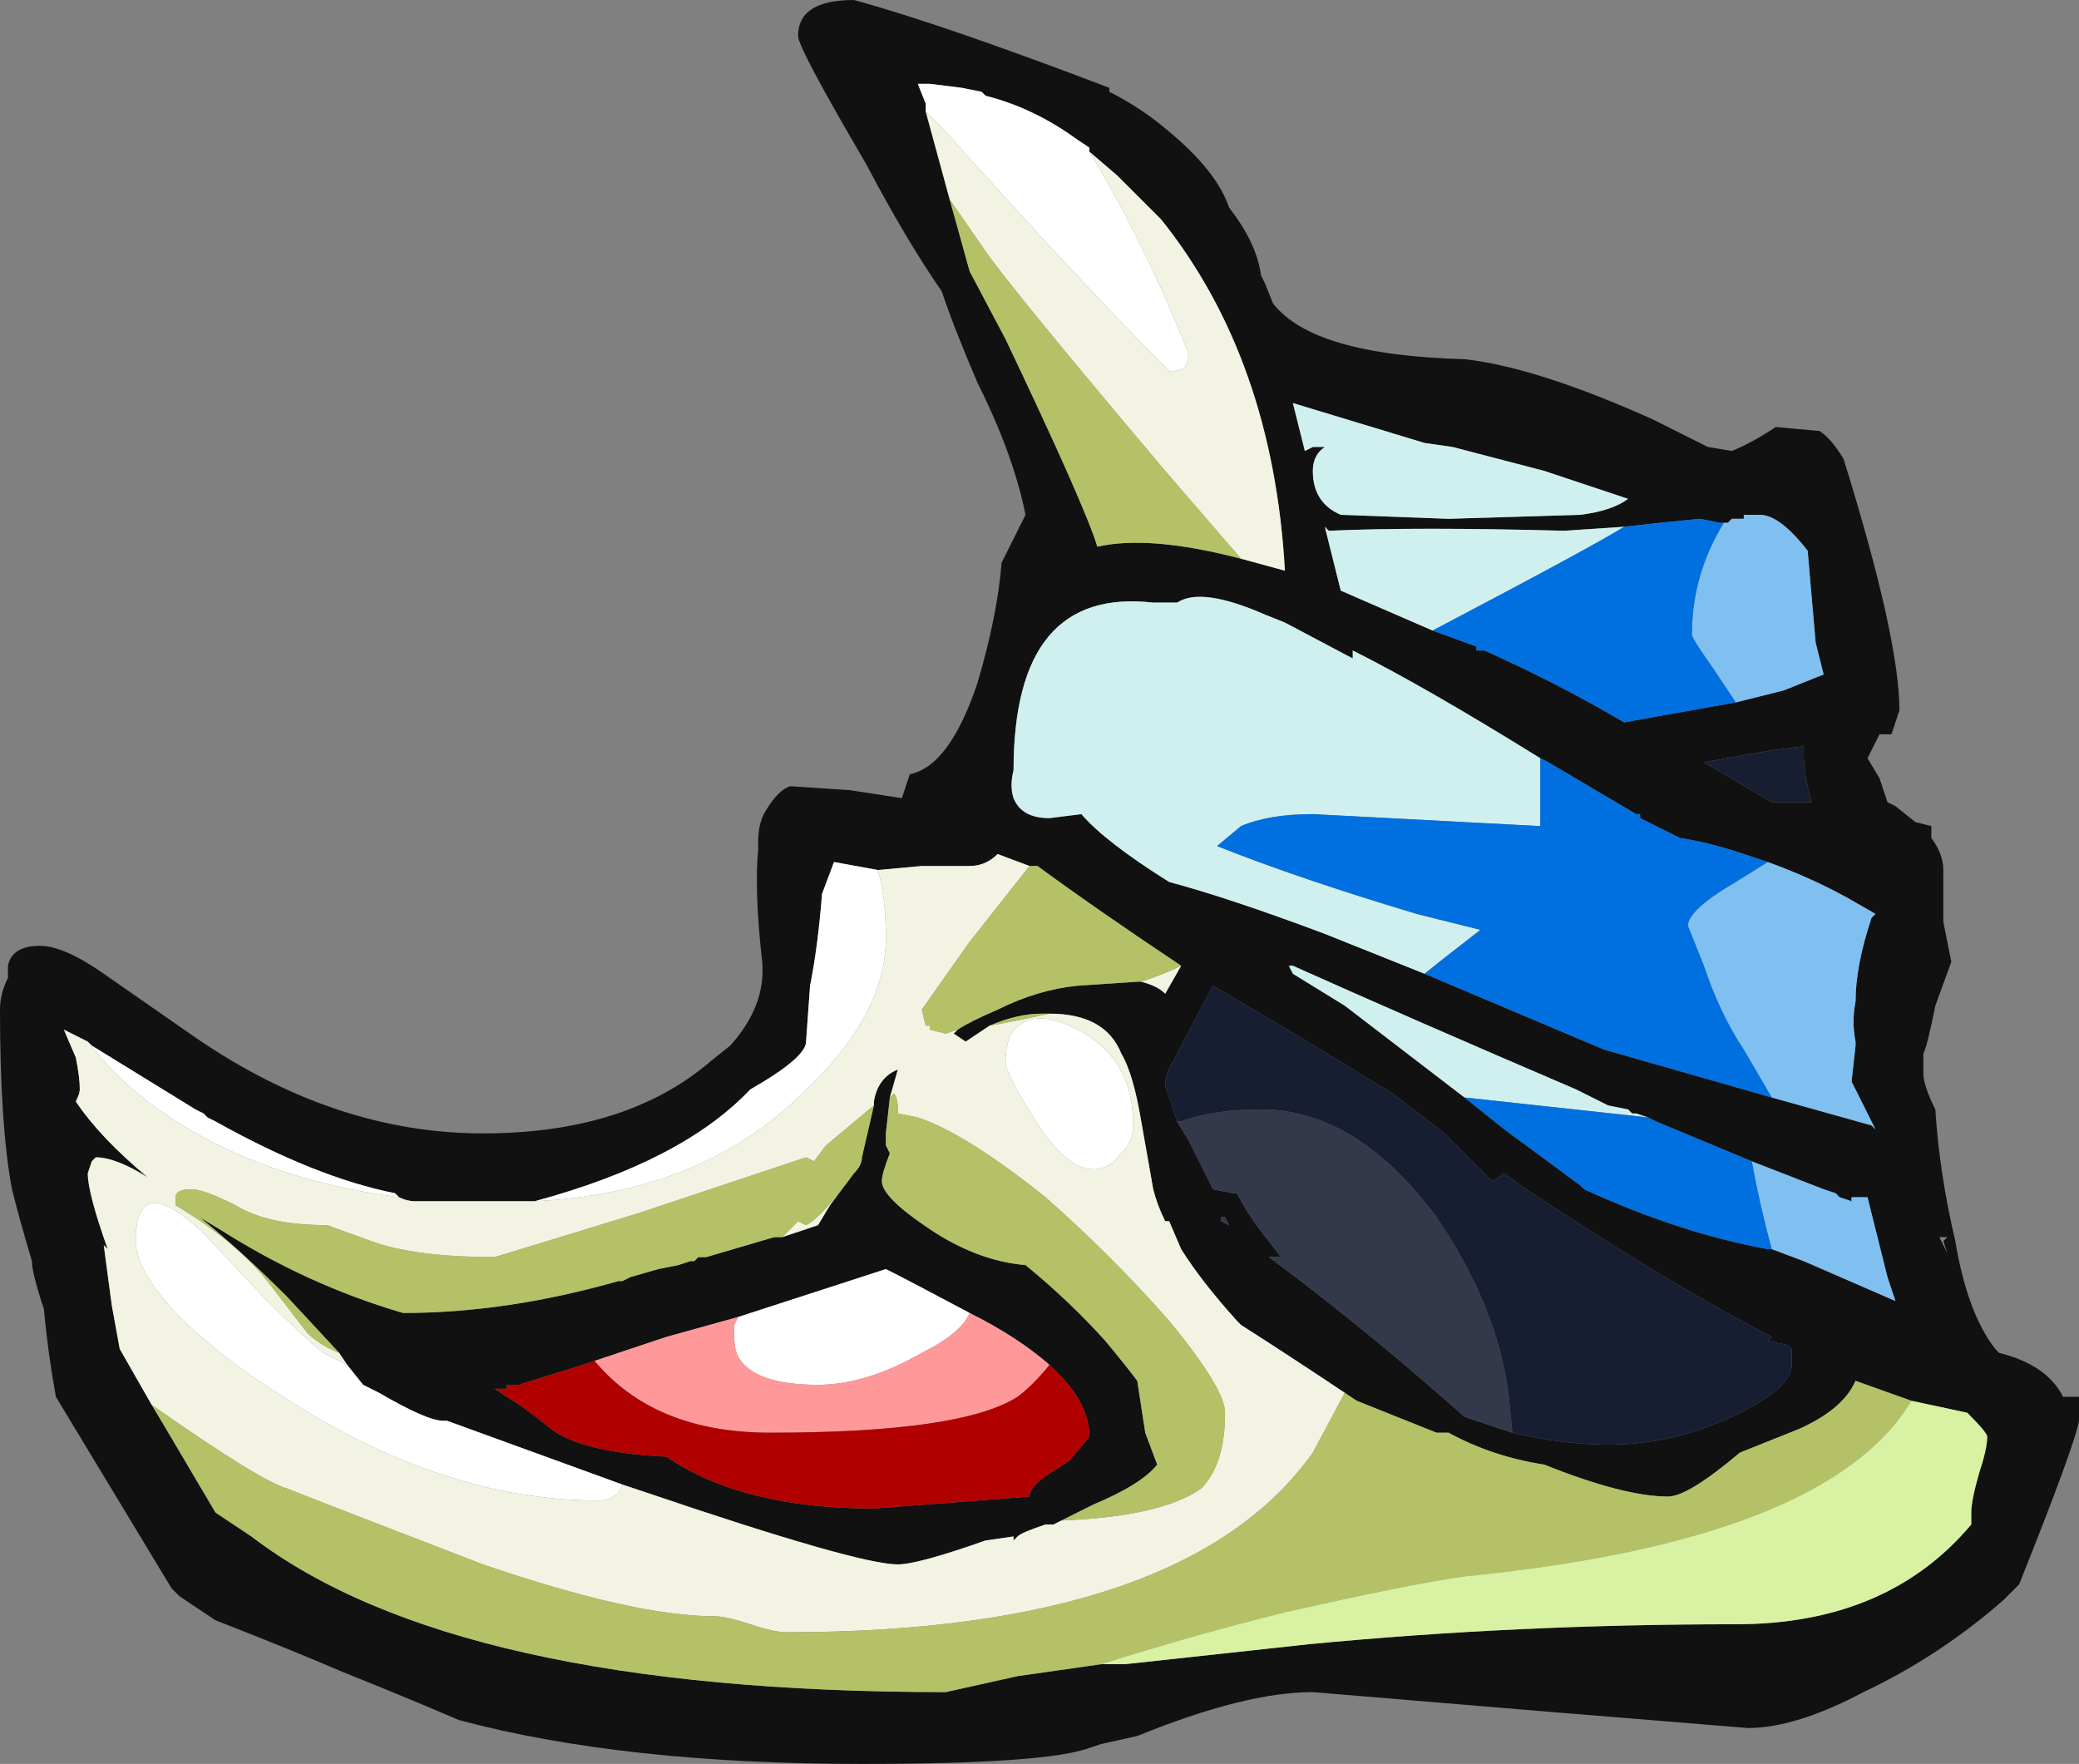<?xml version="1.0" encoding="UTF-8" standalone="no"?>
<svg xmlns:ffdec="https://www.free-decompiler.com/flash" xmlns:xlink="http://www.w3.org/1999/xlink" ffdec:objectType="shape" height="22.1px" width="26.05px" xmlns="http://www.w3.org/2000/svg">
  <rect width="100%" height="100%" fill="#808080" stroke="none"/>
  <g transform="matrix(1.0, 0.0, 0.0, 1.0, 21.65, 16.45)">
    <path d="M1.15 -11.05 Q1.3 -10.95 1.45 -10.7 2.15 -8.45 2.15 -7.55 2.1 -7.4 2.05 -7.25 L1.9 -7.25 1.75 -6.95 1.9 -6.7 2.0 -6.4 2.1 -6.35 2.35 -6.15 2.55 -6.1 2.55 -5.95 Q2.7 -5.75 2.7 -5.55 L2.7 -4.9 2.8 -4.4 2.6 -3.85 Q2.5 -3.35 2.45 -3.25 L2.45 -3.0 Q2.45 -2.85 2.6 -2.55 2.65 -1.75 2.85 -0.9 3.0 0.0 3.35 0.45 L3.4 0.5 Q4.0 0.65 4.2 1.05 L4.4 1.05 4.4 1.35 Q4.35 1.65 3.65 3.4 L3.45 3.6 Q2.65 4.3 1.7 4.75 0.85 5.2 0.25 5.2 L-2.2 5.0 -5.2 4.75 Q-6.05 4.75 -7.4 5.3 L-7.85 5.4 -8.0 5.45 Q-8.55 5.65 -10.85 5.65 -13.85 5.65 -15.9 5.1 -16.6 4.8 -17.35 4.5 -18.05 4.2 -18.95 3.85 L-19.4 3.55 -19.5 3.45 -20.95 1.05 Q-21.05 0.5 -21.1 -0.05 -21.25 -0.5 -21.25 -0.65 -21.4 -1.15 -21.5 -1.55 -21.65 -2.35 -21.65 -3.8 -21.65 -4.0 -21.55 -4.2 L-21.55 -4.35 Q-21.5 -4.6 -21.15 -4.6 -20.85 -4.6 -20.35 -4.25 L-19.2 -3.45 Q-17.45 -2.25 -15.6 -2.25 -13.8 -2.25 -12.75 -3.15 L-12.5 -3.35 Q-12.05 -3.85 -12.1 -4.4 -12.2 -5.3 -12.15 -5.8 L-12.15 -5.9 Q-12.15 -6.15 -12.05 -6.3 -11.9 -6.55 -11.75 -6.6 L-11.0 -6.55 -10.35 -6.45 -10.25 -6.75 Q-9.75 -6.85 -9.4 -7.9 -9.15 -8.75 -9.1 -9.4 L-8.8 -10.0 Q-8.95 -10.75 -9.4 -11.65 -9.7 -12.35 -9.85 -12.8 -10.3 -13.45 -10.8 -14.4 -11.65 -15.85 -11.65 -16.0 -11.65 -16.45 -10.95 -16.45 -9.85 -16.15 -7.75 -15.35 L-7.75 -15.3 Q-7.35 -15.1 -7.0 -14.8 -6.4 -14.3 -6.25 -13.85 -5.9 -13.4 -5.85 -13.0 L-5.8 -12.9 -5.7 -12.65 Q-5.2 -12.0 -3.3 -11.95 -2.4 -11.85 -0.95 -11.2 L-0.25 -10.85 0.05 -10.8 Q0.3 -10.9 0.6 -11.1 L1.15 -11.05 M0.1 -7.65 L0.7 -7.8 1.2 -8.0 1.1 -8.4 1.0 -9.55 Q0.65 -10.0 0.4 -10.0 L0.2 -10.0 0.2 -9.95 0.05 -9.95 0.0 -9.9 -0.05 -9.9 -0.1 -9.9 -0.35 -9.95 -0.85 -9.9 -1.3 -9.85 -2.05 -9.8 Q-3.9 -9.85 -5.0 -9.8 L-5.05 -9.85 -4.85 -9.05 -3.7 -8.55 -3.15 -8.35 -3.15 -8.3 -3.05 -8.3 Q-2.15 -7.9 -1.3 -7.4 L0.1 -7.65 M1.05 -6.4 Q0.95 -6.75 0.95 -7.0 L0.95 -7.1 0.55 -7.05 -0.3 -6.9 0.55 -6.4 1.05 -6.4 M0.5 -5.65 L0.2 -5.75 Q-0.25 -5.9 -0.6 -5.95 L-1.1 -6.2 -1.1 -6.25 -1.15 -6.25 -2.25 -6.9 -2.35 -6.95 Q-3.8 -7.85 -4.7 -8.3 L-4.7 -8.2 -5.55 -8.65 -5.8 -8.75 Q-6.6 -9.1 -6.9 -8.9 L-7.2 -8.9 Q-8.95 -9.1 -8.95 -6.8 -9.0 -6.6 -8.95 -6.45 -8.85 -6.2 -8.5 -6.2 L-8.1 -6.25 Q-7.8 -5.9 -7.0 -5.4 -6.25 -5.2 -5.05 -4.75 L-3.8 -4.25 -1.55 -3.3 0.55 -2.7 1.8 -2.35 1.85 -2.3 1.55 -2.9 1.6 -3.35 1.6 -3.4 Q1.55 -3.65 1.6 -3.9 1.6 -4.35 1.8 -4.95 L1.85 -5.0 1.5 -5.2 Q1.05 -5.45 0.5 -5.65 M0.55 -0.8 L0.95 -0.65 2.1 -0.15 2.0 -0.45 1.75 -1.45 1.55 -1.45 1.55 -1.4 1.4 -1.45 1.35 -1.5 1.2 -1.55 0.3 -1.9 -0.9 -2.4 -1.0 -2.45 -1.15 -2.5 -1.2 -2.5 -1.25 -2.55 -1.5 -2.6 -1.9 -2.8 Q-4.0 -3.7 -5.45 -4.35 L-5.5 -4.35 -5.45 -4.25 -4.8 -3.85 -3.3 -2.7 -2.8 -2.3 -1.85 -1.6 -1.8 -1.55 Q-0.6 -1.0 0.5 -0.8 L0.55 -0.8 M2.65 -0.95 L2.75 -0.75 2.7 -0.9 2.75 -0.95 2.65 -0.95 M-7.85 4.4 L-7.55 4.4 -5.25 4.15 Q-2.65 3.9 0.1 3.9 2.0 3.9 3.05 2.65 L3.05 2.5 Q3.05 2.35 3.15 2.0 3.25 1.7 3.25 1.55 3.25 1.5 3.0 1.25 L2.3 1.1 1.6 0.85 Q1.45 1.2 0.9 1.45 L0.15 1.75 Q-0.5 2.3 -0.75 2.3 -1.3 2.3 -2.3 1.9 -2.95 1.8 -3.5 1.5 L-3.65 1.5 -4.65 1.1 -4.8 1.0 Q-5.55 0.5 -6.1 0.15 L-6.15 0.1 Q-6.6 -0.4 -6.85 -0.8 L-7.0 -1.15 -7.05 -1.15 Q-7.15 -1.35 -7.2 -1.55 L-7.35 -2.4 Q-7.45 -3.0 -7.6 -3.25 -7.8 -3.75 -8.5 -3.75 L-8.6 -3.75 Q-8.9 -3.75 -9.25 -3.6 L-9.55 -3.4 -9.7 -3.5 -9.65 -3.55 Q-9.5 -3.65 -9.15 -3.8 -8.65 -4.05 -8.15 -4.1 L-7.4 -4.15 -7.35 -4.15 Q-7.15 -4.1 -7.05 -4.0 L-6.85 -4.35 Q-7.9 -5.05 -8.65 -5.6 L-8.75 -5.6 -9.15 -5.75 Q-9.3 -5.6 -9.5 -5.6 L-10.1 -5.6 -10.65 -5.55 -11.2 -5.65 -11.35 -5.25 Q-11.4 -4.6 -11.5 -4.1 L-11.55 -3.4 Q-11.55 -3.2 -12.25 -2.8 -13.1 -1.9 -14.95 -1.4 L-16.45 -1.4 Q-16.55 -1.4 -16.65 -1.45 L-16.7 -1.5 Q-17.7 -1.7 -18.95 -2.4 L-19.05 -2.45 -19.1 -2.5 -19.2 -2.55 -20.5 -3.35 -20.55 -3.4 -20.85 -3.55 -20.7 -3.2 Q-20.65 -2.95 -20.65 -2.8 -20.65 -2.75 -20.7 -2.65 -20.4 -2.2 -19.8 -1.7 -20.2 -1.95 -20.45 -1.95 L-20.5 -1.9 -20.55 -1.75 Q-20.55 -1.5 -20.3 -0.8 L-20.35 -0.85 -20.25 -0.1 -20.15 0.45 -19.75 1.15 -19.6 1.4 -18.95 2.5 -18.5 2.8 Q-15.95 4.75 -9.8 4.75 L-8.9 4.55 -7.85 4.4 M-2.7 1.5 Q-2.05 1.65 -1.5 1.65 -0.7 1.65 0.05 1.3 0.8 0.95 0.8 0.65 L0.8 0.45 0.75 0.4 0.5 0.35 0.55 0.3 Q-0.8 -0.4 -2.6 -1.6 L-2.8 -1.75 -2.95 -1.65 -3.55 -2.25 -4.2 -2.75 -5.35 -3.45 -6.45 -4.1 -6.85 -3.35 Q-6.9 -3.25 -6.95 -3.15 -7.05 -3.0 -7.05 -2.85 L-6.9 -2.4 -6.75 -2.15 -6.45 -1.55 -6.2 -1.5 -6.15 -1.5 Q-6.0 -1.2 -5.75 -0.9 L-5.6 -0.7 -5.75 -0.7 -5.35 -0.4 Q-4.25 0.45 -3.3 1.3 L-2.7 1.5 M-8.0 -14.55 L-8.0 -14.6 -8.15 -14.7 Q-8.7 -15.1 -9.3 -15.25 L-9.35 -15.3 -9.6 -15.35 -10.0 -15.4 -10.15 -15.4 -10.05 -15.15 -10.05 -15.05 -9.75 -13.95 -9.5 -13.05 -9.05 -12.2 Q-8.05 -10.1 -7.9 -9.6 -7.25 -9.75 -6.1 -9.45 L-5.55 -9.3 Q-5.7 -11.95 -7.1 -13.7 L-7.65 -14.25 -8.0 -14.55 M-17.4 0.5 L-18.05 -0.2 Q-18.65 -0.8 -19.15 -1.2 L-18.9 -1.05 Q-17.8 -0.35 -16.6 0.0 -15.3 0.0 -13.9 -0.4 L-13.85 -0.4 -13.75 -0.45 -13.4 -0.55 -13.15 -0.6 -13.0 -0.65 -12.95 -0.65 -12.9 -0.7 -12.8 -0.7 -11.95 -0.95 -11.85 -0.95 -11.4 -1.1 -11.25 -1.35 -10.95 -1.75 Q-10.85 -1.85 -10.85 -1.95 L-10.7 -2.6 -10.7 -2.65 Q-10.65 -2.95 -10.4 -3.05 L-10.5 -2.7 -10.55 -2.25 -10.55 -2.1 -10.5 -2.0 Q-10.6 -1.75 -10.6 -1.65 -10.6 -1.45 -10.0 -1.05 -9.4 -0.65 -8.8 -0.6 -8.25 -0.15 -7.8 0.35 -7.55 0.65 -7.4 0.85 L-7.3 1.5 -7.15 1.9 Q-7.35 2.15 -7.95 2.4 L-8.35 2.6 -8.45 2.65 -8.55 2.65 Q-8.85 2.75 -8.9 2.8 L-8.95 2.85 -8.95 2.8 -9.3 2.85 Q-10.15 3.15 -10.4 3.15 -10.9 3.15 -13.55 2.25 L-13.85 2.15 -16.05 1.35 -16.1 1.35 Q-16.3 1.35 -16.9 1.0 L-17.1 0.9 -17.3 0.65 -17.4 0.5 M-3.45 -10.85 L-3.8 -10.9 -5.45 -11.4 -5.3 -10.8 -5.2 -10.85 -5.05 -10.85 Q-5.2 -10.75 -5.2 -10.55 -5.2 -10.15 -4.85 -10.0 L-3.5 -9.95 -1.85 -10.0 Q-1.45 -10.05 -1.25 -10.2 L-2.3 -10.55 -3.45 -10.85 M-9.5 0.0 Q-10.25 -0.4 -10.55 -0.55 L-12.4 0.05 -13.3 0.3 -14.2 0.6 -14.35 0.65 -15.15 0.9 -15.3 0.9 -15.3 0.95 -15.45 0.95 -15.3 1.05 Q-15.05 1.2 -14.75 1.45 -14.35 1.75 -13.3 1.8 -12.35 2.45 -10.7 2.45 L-8.75 2.3 Q-8.75 2.15 -8.4 1.95 L-8.25 1.85 -8.0 1.55 Q-8.0 1.1 -8.5 0.65 -8.9 0.3 -9.5 0.0 M-6.25 -1.1 L-6.3 -1.2 -6.35 -1.2 -6.35 -1.15 -6.25 -1.1" fill="#111111" fill-rule="evenodd" stroke="none"/>
    <path d="M-20.55 -3.4 L-20.5 -3.35 -19.2 -2.55 -19.1 -2.5 -19.05 -2.45 -18.95 -2.4 Q-17.7 -1.7 -16.7 -1.5 L-16.65 -1.45 Q-18.55 -1.7 -19.8 -2.65 -20.25 -3.0 -20.55 -3.4 M-14.95 -1.4 Q-13.1 -1.9 -12.25 -2.8 -11.55 -3.2 -11.55 -3.4 L-11.5 -4.1 Q-11.4 -4.6 -11.35 -5.25 L-11.2 -5.65 -10.65 -5.55 Q-10.55 -5.2 -10.55 -4.7 -10.55 -3.7 -11.65 -2.7 -12.9 -1.5 -14.95 -1.4 M-10.05 -15.05 L-10.05 -15.15 -10.15 -15.4 -10.0 -15.4 -9.6 -15.35 -9.35 -15.3 -9.3 -15.25 Q-8.7 -15.1 -8.15 -14.7 L-8.0 -14.6 -8.0 -14.55 Q-7.3 -13.4 -6.75 -12.0 L-6.8 -11.85 Q-6.85 -11.8 -7.0 -11.8 -8.1 -12.9 -9.8 -14.8 L-10.05 -15.05 M-17.3 0.65 L-17.1 0.9 -16.9 1.0 Q-16.3 1.35 -16.1 1.35 L-16.05 1.35 -13.85 2.15 -13.9 2.25 Q-14.0 2.35 -14.15 2.35 -16.1 2.35 -18.1 1.05 -18.9 0.55 -19.45 0.0 -19.95 -0.55 -19.95 -0.9 -19.95 -1.8 -19.1 -1.0 L-18.35 -0.2 Q-17.85 0.3 -17.6 0.5 L-17.3 0.65 M-9.05 -3.15 Q-9.05 -3.55 -8.8 -3.65 -8.6 -3.75 -8.25 -3.6 -7.45 -3.25 -7.45 -2.35 -7.45 -2.15 -7.6 -2.0 -7.75 -1.8 -7.95 -1.8 -8.3 -1.8 -8.7 -2.45 -9.05 -3.0 -9.05 -3.15 M-12.4 0.05 L-10.55 -0.55 Q-10.25 -0.4 -9.5 0.0 -9.6 0.25 -10.1 0.5 -10.8 0.9 -11.4 0.9 -12.2 0.9 -12.4 0.55 -12.45 0.45 -12.45 0.3 L-12.45 0.15 -12.4 0.05" fill="#ffffff" fill-rule="evenodd" stroke="none"/>
    <path d="M-19.75 1.15 L-20.15 0.45 -20.25 -0.1 -20.35 -0.85 -20.3 -0.8 Q-20.55 -1.5 -20.55 -1.75 L-20.5 -1.9 -20.45 -1.95 Q-20.2 -1.95 -19.8 -1.7 -20.4 -2.2 -20.7 -2.65 -20.65 -2.75 -20.65 -2.8 -20.65 -2.95 -20.7 -3.2 L-20.85 -3.55 -20.55 -3.4 Q-20.25 -3.0 -19.8 -2.65 -18.55 -1.7 -16.65 -1.45 -16.55 -1.4 -16.45 -1.4 L-14.95 -1.4 Q-12.9 -1.5 -11.65 -2.7 -10.55 -3.7 -10.55 -4.7 -10.55 -5.2 -10.65 -5.55 L-10.1 -5.6 -9.5 -5.6 Q-9.3 -5.6 -9.15 -5.75 L-8.75 -5.6 -9.5 -4.65 -10.1 -3.8 -10.05 -3.6 -10.0 -3.6 -10.0 -3.55 -9.8 -3.5 -9.65 -3.55 -9.7 -3.5 -9.55 -3.4 -9.25 -3.6 Q-8.95 -3.65 -8.5 -3.75 -7.8 -3.75 -7.6 -3.25 -7.45 -3.0 -7.35 -2.4 L-7.2 -1.55 Q-7.15 -1.35 -7.05 -1.15 L-7.0 -1.15 -6.85 -0.8 Q-6.6 -0.4 -6.15 0.1 L-6.1 0.15 Q-5.55 0.5 -4.8 1.0 L-5.2 1.75 Q-6.8 4.0 -11.8 4.0 -11.95 4.0 -12.25 3.9 -12.55 3.8 -12.7 3.8 -13.7 3.8 -15.6 3.15 -17.55 2.4 -18.05 2.2 -18.4 2.1 -19.75 1.15 M-6.85 -4.35 L-7.05 -4.0 Q-7.15 -4.1 -7.35 -4.15 -7.05 -4.25 -6.85 -4.35 M-10.05 -15.05 L-9.8 -14.8 Q-8.1 -12.9 -7.0 -11.8 -6.85 -11.8 -6.8 -11.85 L-6.75 -12.0 Q-7.3 -13.4 -8.0 -14.55 L-7.65 -14.25 -7.1 -13.7 Q-5.7 -11.95 -5.55 -9.3 L-6.1 -9.45 -7.05 -10.55 Q-8.95 -12.8 -9.3 -13.3 L-9.75 -13.95 -10.05 -15.05 M-11.85 -0.95 L-11.65 -1.15 -11.55 -1.1 Q-11.35 -1.2 -10.95 -1.75 L-11.25 -1.35 -11.4 -1.1 -11.85 -0.95 M-10.7 -2.6 L-11.3 -2.1 -11.45 -1.9 -11.55 -1.95 -13.65 -1.25 -15.45 -0.7 Q-16.45 -0.7 -17.0 -0.9 L-17.55 -1.1 Q-18.3 -1.1 -18.7 -1.35 -19.1 -1.55 -19.25 -1.55 -19.45 -1.55 -19.45 -1.45 L-19.45 -1.35 Q-18.7 -0.9 -18.3 -0.4 L-17.8 0.25 Q-17.65 0.4 -17.4 0.5 L-17.3 0.65 -17.6 0.5 Q-17.85 0.3 -18.35 -0.2 L-19.1 -1.0 Q-19.95 -1.8 -19.95 -0.9 -19.95 -0.55 -19.45 0.0 -18.9 0.55 -18.1 1.05 -16.1 2.35 -14.15 2.35 -14.0 2.35 -13.9 2.25 L-13.85 2.15 -13.55 2.25 Q-10.9 3.15 -10.4 3.15 -10.15 3.15 -9.3 2.85 L-8.95 2.8 -8.95 2.85 -8.9 2.8 Q-8.85 2.75 -8.55 2.65 L-8.45 2.65 -8.35 2.6 Q-7.1 2.55 -6.6 2.2 -6.3 1.9 -6.3 1.25 -6.3 0.95 -7.0 0.1 -7.7 -0.7 -8.55 -1.45 -9.55 -2.25 -10.15 -2.45 L-10.4 -2.5 -10.4 -2.55 Q-10.4 -2.7 -10.45 -2.75 L-10.5 -2.7 -10.4 -3.05 Q-10.65 -2.95 -10.7 -2.65 L-10.7 -2.6 M-9.05 -3.15 Q-9.05 -3.0 -8.7 -2.45 -8.3 -1.8 -7.95 -1.8 -7.75 -1.8 -7.6 -2.0 -7.45 -2.15 -7.45 -2.35 -7.45 -3.25 -8.25 -3.6 -8.6 -3.75 -8.8 -3.65 -9.05 -3.55 -9.05 -3.15" fill="#f2f3e2" fill-rule="evenodd" stroke="none"/>
    <path d="M-7.85 4.4 L-8.9 4.55 -9.8 4.75 Q-15.95 4.75 -18.5 2.8 L-18.95 2.5 -19.6 1.4 -19.75 1.15 Q-18.4 2.1 -18.05 2.2 -17.55 2.4 -15.6 3.15 -13.7 3.8 -12.7 3.8 -12.55 3.8 -12.25 3.9 -11.95 4.0 -11.8 4.0 -6.8 4.0 -5.2 1.75 L-4.8 1.0 -4.65 1.1 -3.65 1.5 -3.5 1.5 Q-2.95 1.8 -2.3 1.9 -1.3 2.3 -0.75 2.3 -0.5 2.3 0.15 1.75 L0.9 1.45 Q1.45 1.2 1.6 0.85 L2.3 1.1 Q1.25 2.85 -3.3 3.3 -4.0 3.4 -5.55 3.75 -6.75 4.05 -7.85 4.4 M-8.75 -5.6 L-8.65 -5.6 Q-7.9 -5.05 -6.85 -4.35 -7.05 -4.25 -7.35 -4.15 L-7.4 -4.15 -8.15 -4.1 Q-8.65 -4.05 -9.15 -3.8 -9.5 -3.65 -9.65 -3.55 L-9.8 -3.5 -10.0 -3.55 -10.0 -3.6 -10.05 -3.6 -10.1 -3.8 -9.5 -4.65 -8.75 -5.6 M-9.25 -3.6 Q-8.9 -3.75 -8.6 -3.75 L-8.5 -3.75 Q-8.95 -3.65 -9.25 -3.6 M-6.1 -9.45 Q-7.25 -9.75 -7.9 -9.6 -8.05 -10.1 -9.05 -12.2 L-9.5 -13.05 -9.75 -13.95 -9.3 -13.3 Q-8.95 -12.8 -7.05 -10.55 L-6.1 -9.45 M-11.85 -0.95 L-11.95 -0.95 -12.8 -0.7 -12.9 -0.7 -12.95 -0.65 -13.0 -0.65 -13.15 -0.6 -13.4 -0.55 -13.75 -0.45 -13.85 -0.4 -13.9 -0.4 Q-15.3 0.0 -16.6 0.0 -17.8 -0.35 -18.9 -1.05 L-19.15 -1.2 Q-18.65 -0.8 -18.05 -0.2 L-17.4 0.5 Q-17.65 0.4 -17.8 0.25 L-18.3 -0.4 Q-18.7 -0.9 -19.45 -1.35 L-19.45 -1.45 Q-19.45 -1.55 -19.25 -1.55 -19.1 -1.55 -18.7 -1.35 -18.3 -1.1 -17.55 -1.1 L-17.0 -0.9 Q-16.45 -0.7 -15.45 -0.7 L-13.65 -1.25 -11.55 -1.95 -11.45 -1.9 -11.3 -2.1 -10.7 -2.6 -10.85 -1.95 Q-10.85 -1.85 -10.95 -1.75 -11.35 -1.2 -11.55 -1.1 L-11.65 -1.15 -11.85 -0.95 M-8.35 2.6 L-7.95 2.4 Q-7.35 2.15 -7.15 1.9 L-7.3 1.5 -7.4 0.85 Q-7.55 0.65 -7.8 0.35 -8.25 -0.15 -8.8 -0.6 -9.4 -0.65 -10.0 -1.05 -10.6 -1.45 -10.6 -1.65 -10.6 -1.75 -10.5 -2.0 L-10.55 -2.1 -10.55 -2.25 -10.5 -2.7 -10.45 -2.75 Q-10.4 -2.7 -10.4 -2.55 L-10.4 -2.5 -10.15 -2.45 Q-9.55 -2.25 -8.55 -1.45 -7.7 -0.7 -7.0 0.1 -6.3 0.95 -6.3 1.25 -6.3 1.9 -6.6 2.2 -7.1 2.55 -8.35 2.6" fill="#b4c166" fill-rule="evenodd" stroke="none"/>
    <path d="M-6.9 -2.4 L-6.85 -2.4 Q-6.45 -2.55 -5.85 -2.55 -4.65 -2.55 -3.65 -1.2 -2.9 -0.1 -2.75 1.0 L-2.7 1.5 -3.3 1.3 Q-4.25 0.45 -5.35 -0.4 L-5.75 -0.7 -5.6 -0.7 -5.75 -0.9 Q-6.0 -1.2 -6.15 -1.5 L-6.2 -1.5 -6.45 -1.55 -6.75 -2.15 -6.9 -2.4 M-6.25 -1.1 L-6.35 -1.15 -6.35 -1.2 -6.3 -1.2 -6.25 -1.1" fill="#33394a" fill-rule="evenodd" stroke="none"/>
    <path d="M2.3 1.1 L3.0 1.25 Q3.25 1.5 3.25 1.55 3.25 1.7 3.15 2.0 3.05 2.35 3.05 2.5 L3.05 2.65 Q2.0 3.9 0.1 3.9 -2.65 3.9 -5.25 4.15 L-7.55 4.4 -7.85 4.4 Q-6.75 4.05 -5.55 3.75 -4.0 3.4 -3.3 3.3 1.25 2.85 2.3 1.1" fill="#d8f1a3" fill-rule="evenodd" stroke="none"/>
    <path d="M1.05 -6.4 L0.55 -6.4 -0.3 -6.9 0.55 -7.05 0.95 -7.1 0.95 -7.0 Q0.95 -6.75 1.05 -6.4 M-6.9 -2.4 L-7.05 -2.85 Q-7.05 -3.0 -6.95 -3.15 -6.9 -3.25 -6.85 -3.35 L-6.45 -4.1 -5.35 -3.45 -4.2 -2.75 -3.55 -2.25 -2.95 -1.65 -2.8 -1.75 -2.6 -1.6 Q-0.8 -0.4 0.55 0.3 L0.5 0.35 0.75 0.4 0.8 0.45 0.8 0.65 Q0.8 0.95 0.05 1.3 -0.7 1.65 -1.5 1.65 -2.05 1.65 -2.7 1.5 L-2.75 1.0 Q-2.9 -0.1 -3.65 -1.2 -4.65 -2.55 -5.85 -2.55 -6.45 -2.55 -6.85 -2.4 L-6.9 -2.4" fill="#181e32" fill-rule="evenodd" stroke="none"/>
    <path d="M-3.7 -8.55 L-4.85 -9.05 -5.05 -9.85 -5.0 -9.8 Q-3.9 -9.85 -2.05 -9.8 L-1.3 -9.85 Q-1.7 -9.6 -3.7 -8.55 M-2.35 -6.95 L-2.35 -6.75 Q-2.35 -6.4 -2.35 -6.1 L-5.2 -6.25 Q-5.75 -6.25 -6.1 -6.1 L-6.4 -5.85 Q-5.4 -5.45 -3.9 -5.0 L-3.1 -4.8 -3.55 -4.45 -3.8 -4.25 -5.05 -4.75 Q-6.25 -5.2 -7.0 -5.4 -7.8 -5.9 -8.1 -6.25 L-8.5 -6.2 Q-8.85 -6.2 -8.95 -6.45 -9.0 -6.6 -8.95 -6.8 -8.95 -9.1 -7.2 -8.9 L-6.9 -8.9 Q-6.6 -9.1 -5.8 -8.75 L-5.55 -8.65 -4.7 -8.2 -4.7 -8.3 Q-3.8 -7.85 -2.35 -6.95 M-3.3 -2.7 L-4.8 -3.85 -5.45 -4.25 -5.5 -4.35 -5.45 -4.35 Q-4.0 -3.7 -1.9 -2.8 L-1.5 -2.6 -1.25 -2.55 -1.2 -2.5 -1.15 -2.5 -1.0 -2.45 -3.3 -2.7 M-3.45 -10.85 L-2.3 -10.55 -1.25 -10.2 Q-1.45 -10.05 -1.85 -10.0 L-3.5 -9.95 -4.85 -10.0 Q-5.2 -10.15 -5.2 -10.55 -5.2 -10.75 -5.05 -10.85 L-5.2 -10.85 -5.3 -10.8 -5.45 -11.4 -3.8 -10.9 -3.45 -10.85" fill="#d0f0f0" fill-rule="evenodd" stroke="none"/>
    <path d="M-0.05 -9.9 L0.0 -9.9 0.05 -9.95 0.2 -9.95 0.2 -10.0 0.4 -10.0 Q0.65 -10.0 1.0 -9.55 L1.1 -8.4 1.2 -8.0 0.7 -7.8 0.1 -7.65 -0.2 -8.1 Q-0.45 -8.45 -0.45 -8.5 -0.45 -9.25 -0.05 -9.9 M0.55 -2.7 L0.2 -3.3 Q-0.1 -3.75 -0.3 -4.35 L-0.5 -4.85 Q-0.5 -5.05 0.1 -5.4 L0.5 -5.65 Q1.05 -5.45 1.5 -5.2 L1.85 -5.0 1.8 -4.95 Q1.6 -4.35 1.6 -3.9 1.55 -3.65 1.6 -3.4 L1.6 -3.35 1.55 -2.9 1.85 -2.3 1.8 -2.35 0.55 -2.7 M0.3 -1.9 L1.2 -1.55 1.35 -1.5 1.4 -1.45 1.55 -1.4 1.55 -1.45 1.75 -1.45 2.0 -0.45 2.1 -0.15 0.95 -0.65 0.55 -0.8 Q0.4 -1.35 0.3 -1.9" fill="#80c0f0" fill-rule="evenodd" stroke="none"/>
    <path d="M-0.05 -9.9 Q-0.45 -9.25 -0.45 -8.5 -0.45 -8.45 -0.2 -8.1 L0.1 -7.65 -1.3 -7.4 Q-2.15 -7.9 -3.05 -8.3 L-3.15 -8.3 -3.15 -8.35 -3.7 -8.55 Q-1.7 -9.6 -1.3 -9.85 L-0.85 -9.9 -0.35 -9.95 -0.1 -9.9 -0.05 -9.9 M0.5 -5.65 L0.1 -5.4 Q-0.5 -5.05 -0.5 -4.85 L-0.3 -4.35 Q-0.1 -3.75 0.2 -3.3 L0.55 -2.7 -1.55 -3.3 -3.8 -4.25 -3.55 -4.45 -3.1 -4.8 -3.9 -5.0 Q-5.4 -5.45 -6.4 -5.85 L-6.1 -6.1 Q-5.75 -6.25 -5.2 -6.25 L-2.35 -6.1 Q-2.35 -6.4 -2.35 -6.75 L-2.35 -6.95 -2.25 -6.9 -1.15 -6.25 -1.1 -6.25 -1.1 -6.2 -0.6 -5.95 Q-0.25 -5.9 0.2 -5.75 L0.5 -5.65 M0.55 -0.8 L0.5 -0.8 Q-0.6 -1.0 -1.8 -1.55 L-1.85 -1.6 -2.8 -2.3 -3.3 -2.7 -1.0 -2.45 -0.9 -2.4 0.3 -1.9 Q0.4 -1.35 0.55 -0.8" fill="#0070e0" fill-rule="evenodd" stroke="none"/>
    <path d="M-12.4 0.05 L-12.45 0.15 -12.45 0.3 Q-12.45 0.45 -12.4 0.55 -12.2 0.9 -11.4 0.9 -10.8 0.9 -10.1 0.5 -9.6 0.25 -9.5 0.0 -8.9 0.3 -8.5 0.65 -8.7 0.9 -8.9 1.05 -9.6 1.5 -12.0 1.5 -13.45 1.5 -14.2 0.6 L-13.3 0.3 -12.4 0.05" fill="#ff9999" fill-rule="evenodd" stroke="none"/>
    <path d="M-8.5 0.65 Q-8.0 1.1 -8.0 1.55 L-8.25 1.85 -8.4 1.95 Q-8.75 2.15 -8.75 2.3 L-10.7 2.45 Q-12.35 2.45 -13.3 1.8 -14.35 1.75 -14.75 1.45 -15.05 1.2 -15.3 1.05 L-15.45 0.95 -15.3 0.95 -15.3 0.9 -15.15 0.9 -14.35 0.65 -14.2 0.6 Q-13.45 1.5 -12.0 1.5 -9.6 1.5 -8.9 1.05 -8.7 0.9 -8.5 0.65" fill="#b00000" fill-rule="evenodd" stroke="none"/>
  </g>
</svg>
